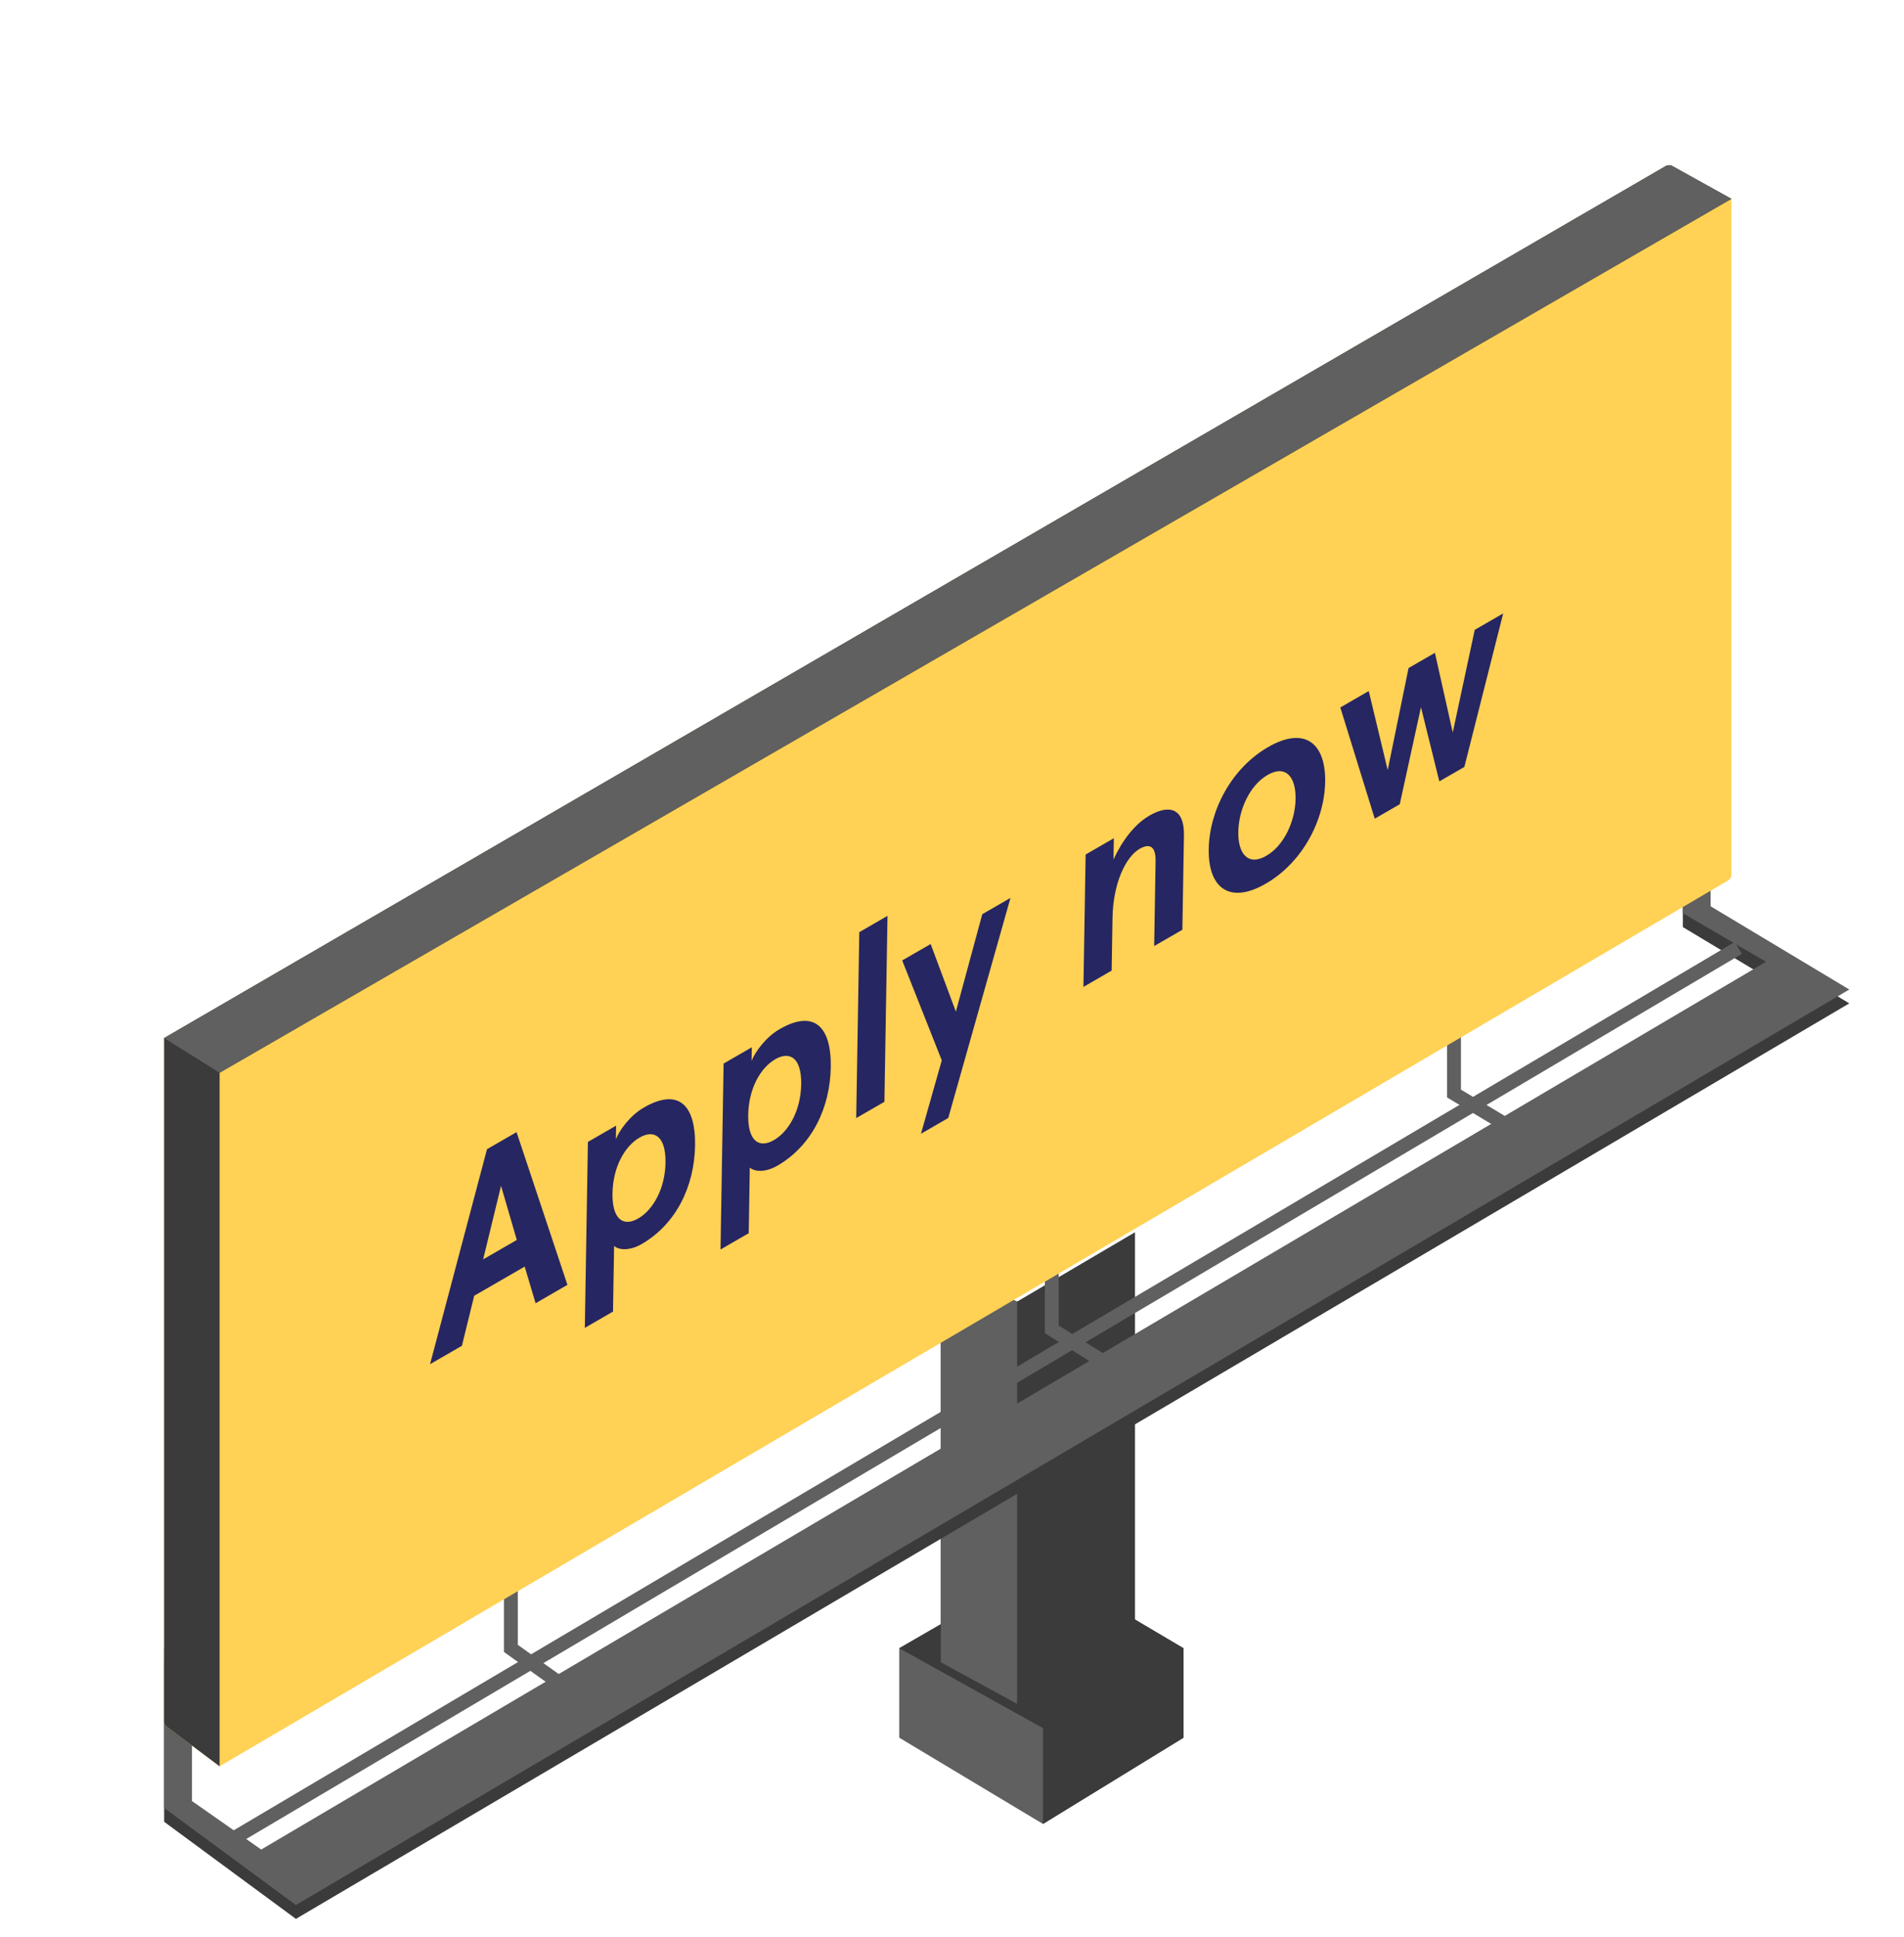<svg width="174" height="177" viewBox="0 0 174 177" fill="none" xmlns="http://www.w3.org/2000/svg">
<path d="M95.314 143.016L108.16 150.607V158.782L95.314 166.664L82.177 158.782V150.607L95.314 143.016Z" fill="#606060"/>
<path fill-rule="evenodd" clip-rule="evenodd" d="M108.16 150.607L95.314 143.016L82.177 150.607L95.314 157.906V166.664L108.16 158.782V150.607Z" fill="#3B3B3B"/>
<path d="M103.724 149.354L92.951 155.691L85.98 151.889V115.765L92.951 118.934L103.724 112.597V149.354Z" fill="#3B3B3B"/>
<path fill-rule="evenodd" clip-rule="evenodd" d="M92.951 118.934L85.98 115.765V151.889L92.951 155.691V118.934Z" fill="#606060"/>
<path d="M15 166.465V151.889H17.535V165.831L23.872 170.268L163.296 90.416L153.79 84.712V73.305H156.325V84.078L169 91.683L27.041 175.338L15 166.465Z" fill="#3B3B3B"/>
<path d="M15 165.198V150.621H17.535V164.564L23.872 169L161.395 87.881L153.79 83.445V72.037H156.325V82.811L169 90.416L27.041 174.07L15 165.198Z" fill="#606060"/>
<path d="M46.687 136.679V150.622L51.123 153.79" stroke="#606060" stroke-width="1.267"/>
<path d="M96.119 107.527V121.469L101.189 124.638" stroke="#606060" stroke-width="1.267"/>
<path d="M132.877 85.98V99.922L139.214 103.724" stroke="#606060" stroke-width="1.267"/>
<path d="M20.704 168.366L158.86 86.613" stroke="#606060" stroke-width="1.267"/>
<g filter="url(#filter0_d)">
<path d="M157.913 80.459L20.07 161.395L15.254 157.783C15.094 157.663 15 157.475 15 157.276V94.852L152.211 15.181C152.404 15.069 152.642 15.066 152.837 15.175L158.226 18.169V79.913C158.226 80.138 158.107 80.346 157.913 80.459Z" fill="#FFD154"/>
</g>
<path fill-rule="evenodd" clip-rule="evenodd" d="M158.226 18.169L20.07 98.021V161.395L15.254 157.783C15.094 157.663 15 157.475 15 157.276V94.852L152.211 15.181C152.404 15.069 152.642 15.066 152.837 15.175L158.226 18.169Z" fill="#3B3B3B"/>
<path fill-rule="evenodd" clip-rule="evenodd" d="M20.07 98.021L158.226 18.169L152.837 15.175C152.642 15.066 152.404 15.069 152.211 15.181L15 94.852L20.07 98.021Z" fill="#606060"/>
<path d="M48.945 119.083L51.855 117.403L47.207 103.449L44.505 105.009L39.301 124.651L42.211 122.971L43.336 118.399L47.95 115.735L48.945 119.083ZM45.788 108.356L47.229 113.3L44.153 115.076L45.788 108.356ZM63.519 104.679C63.581 100.96 62.001 99.376 58.842 101.2C57.553 101.944 56.584 103.312 56.282 104.104L56.303 102.856L53.726 104.344L53.444 121.334L56.021 119.846L56.121 113.846C56.567 114.254 57.575 114.29 58.635 113.678C61.794 111.854 63.457 108.399 63.519 104.679ZM60.817 106.239C60.777 108.639 59.675 110.559 58.324 111.339C56.973 112.119 55.934 111.435 55.974 109.035C56.014 106.635 57.095 104.728 58.446 103.948C59.797 103.168 60.857 103.839 60.817 106.239ZM75.921 97.519C75.982 93.799 74.403 92.216 71.244 94.04C69.955 94.784 68.985 96.152 68.684 96.944L68.705 95.696L66.127 97.184L65.846 114.173L68.423 112.685L68.522 106.686C68.969 107.094 69.977 107.13 71.037 106.518C74.196 104.694 75.859 101.238 75.921 97.519ZM73.219 99.079C73.179 101.479 72.077 103.398 70.726 104.178C69.375 104.958 68.336 104.275 68.376 101.875C68.416 99.475 69.497 97.567 70.848 96.787C72.199 96.007 73.258 96.679 73.219 99.079ZM78.528 85.176L78.246 102.165L80.824 100.677L81.106 83.688L78.528 85.176ZM82.45 87.76L86.066 96.891L84.163 103.598L86.657 102.158L92.343 82.048L89.766 83.536L87.354 92.439L85.048 86.26L82.45 87.76ZM99.212 78.082L99.012 90.177L101.589 88.689L101.669 83.865C101.722 80.674 102.894 78.286 104.141 77.566C105.014 77.062 105.628 77.254 105.604 78.694L105.476 86.445L108.053 84.957L108.196 76.318C108.237 73.894 106.906 73.45 105.035 74.53C103.684 75.31 102.548 76.822 101.757 78.538L101.79 76.594L99.212 78.082ZM110.461 77.577C110.403 81.081 112.311 82.688 115.678 80.744C119.045 78.8 121.044 74.937 121.102 71.433C121.16 67.93 119.252 66.322 115.885 68.266C112.518 70.21 110.519 74.074 110.461 77.577ZM113.163 76.017C113.196 74.025 114.18 71.77 115.843 70.81C117.506 69.85 118.433 71.001 118.4 72.993C118.367 74.985 117.383 77.241 115.72 78.201C114.057 79.161 113.13 78.009 113.163 76.017ZM134.771 57.553L132.762 66.935L131.133 59.653L128.722 61.044L126.818 70.367L125.085 63.145L122.487 64.644L125.633 74.807L127.919 73.487L129.857 64.62L131.536 71.399L133.822 70.079L137.369 56.053L134.771 57.553Z" fill="#262662"/>
<defs>
<filter id="filter0_d" x="0" y="0.095" width="173.226" height="176.3" filterUnits="userSpaceOnUse" color-interpolation-filters="sRGB">
<feFlood flood-opacity="0" result="BackgroundImageFix"/>
<feColorMatrix in="SourceAlpha" type="matrix" values="0 0 0 0 0 0 0 0 0 0 0 0 0 0 0 0 0 0 127 0"/>
<feOffset/>
<feGaussianBlur stdDeviation="7.5"/>
<feColorMatrix type="matrix" values="0 0 0 0 1 0 0 0 0 0.82 0 0 0 0 0.353 0 0 0 1 0"/>
<feBlend mode="normal" in2="BackgroundImageFix" result="effect1_dropShadow"/>
<feBlend mode="normal" in="SourceGraphic" in2="effect1_dropShadow" result="shape"/>
</filter>
</defs>
</svg>

